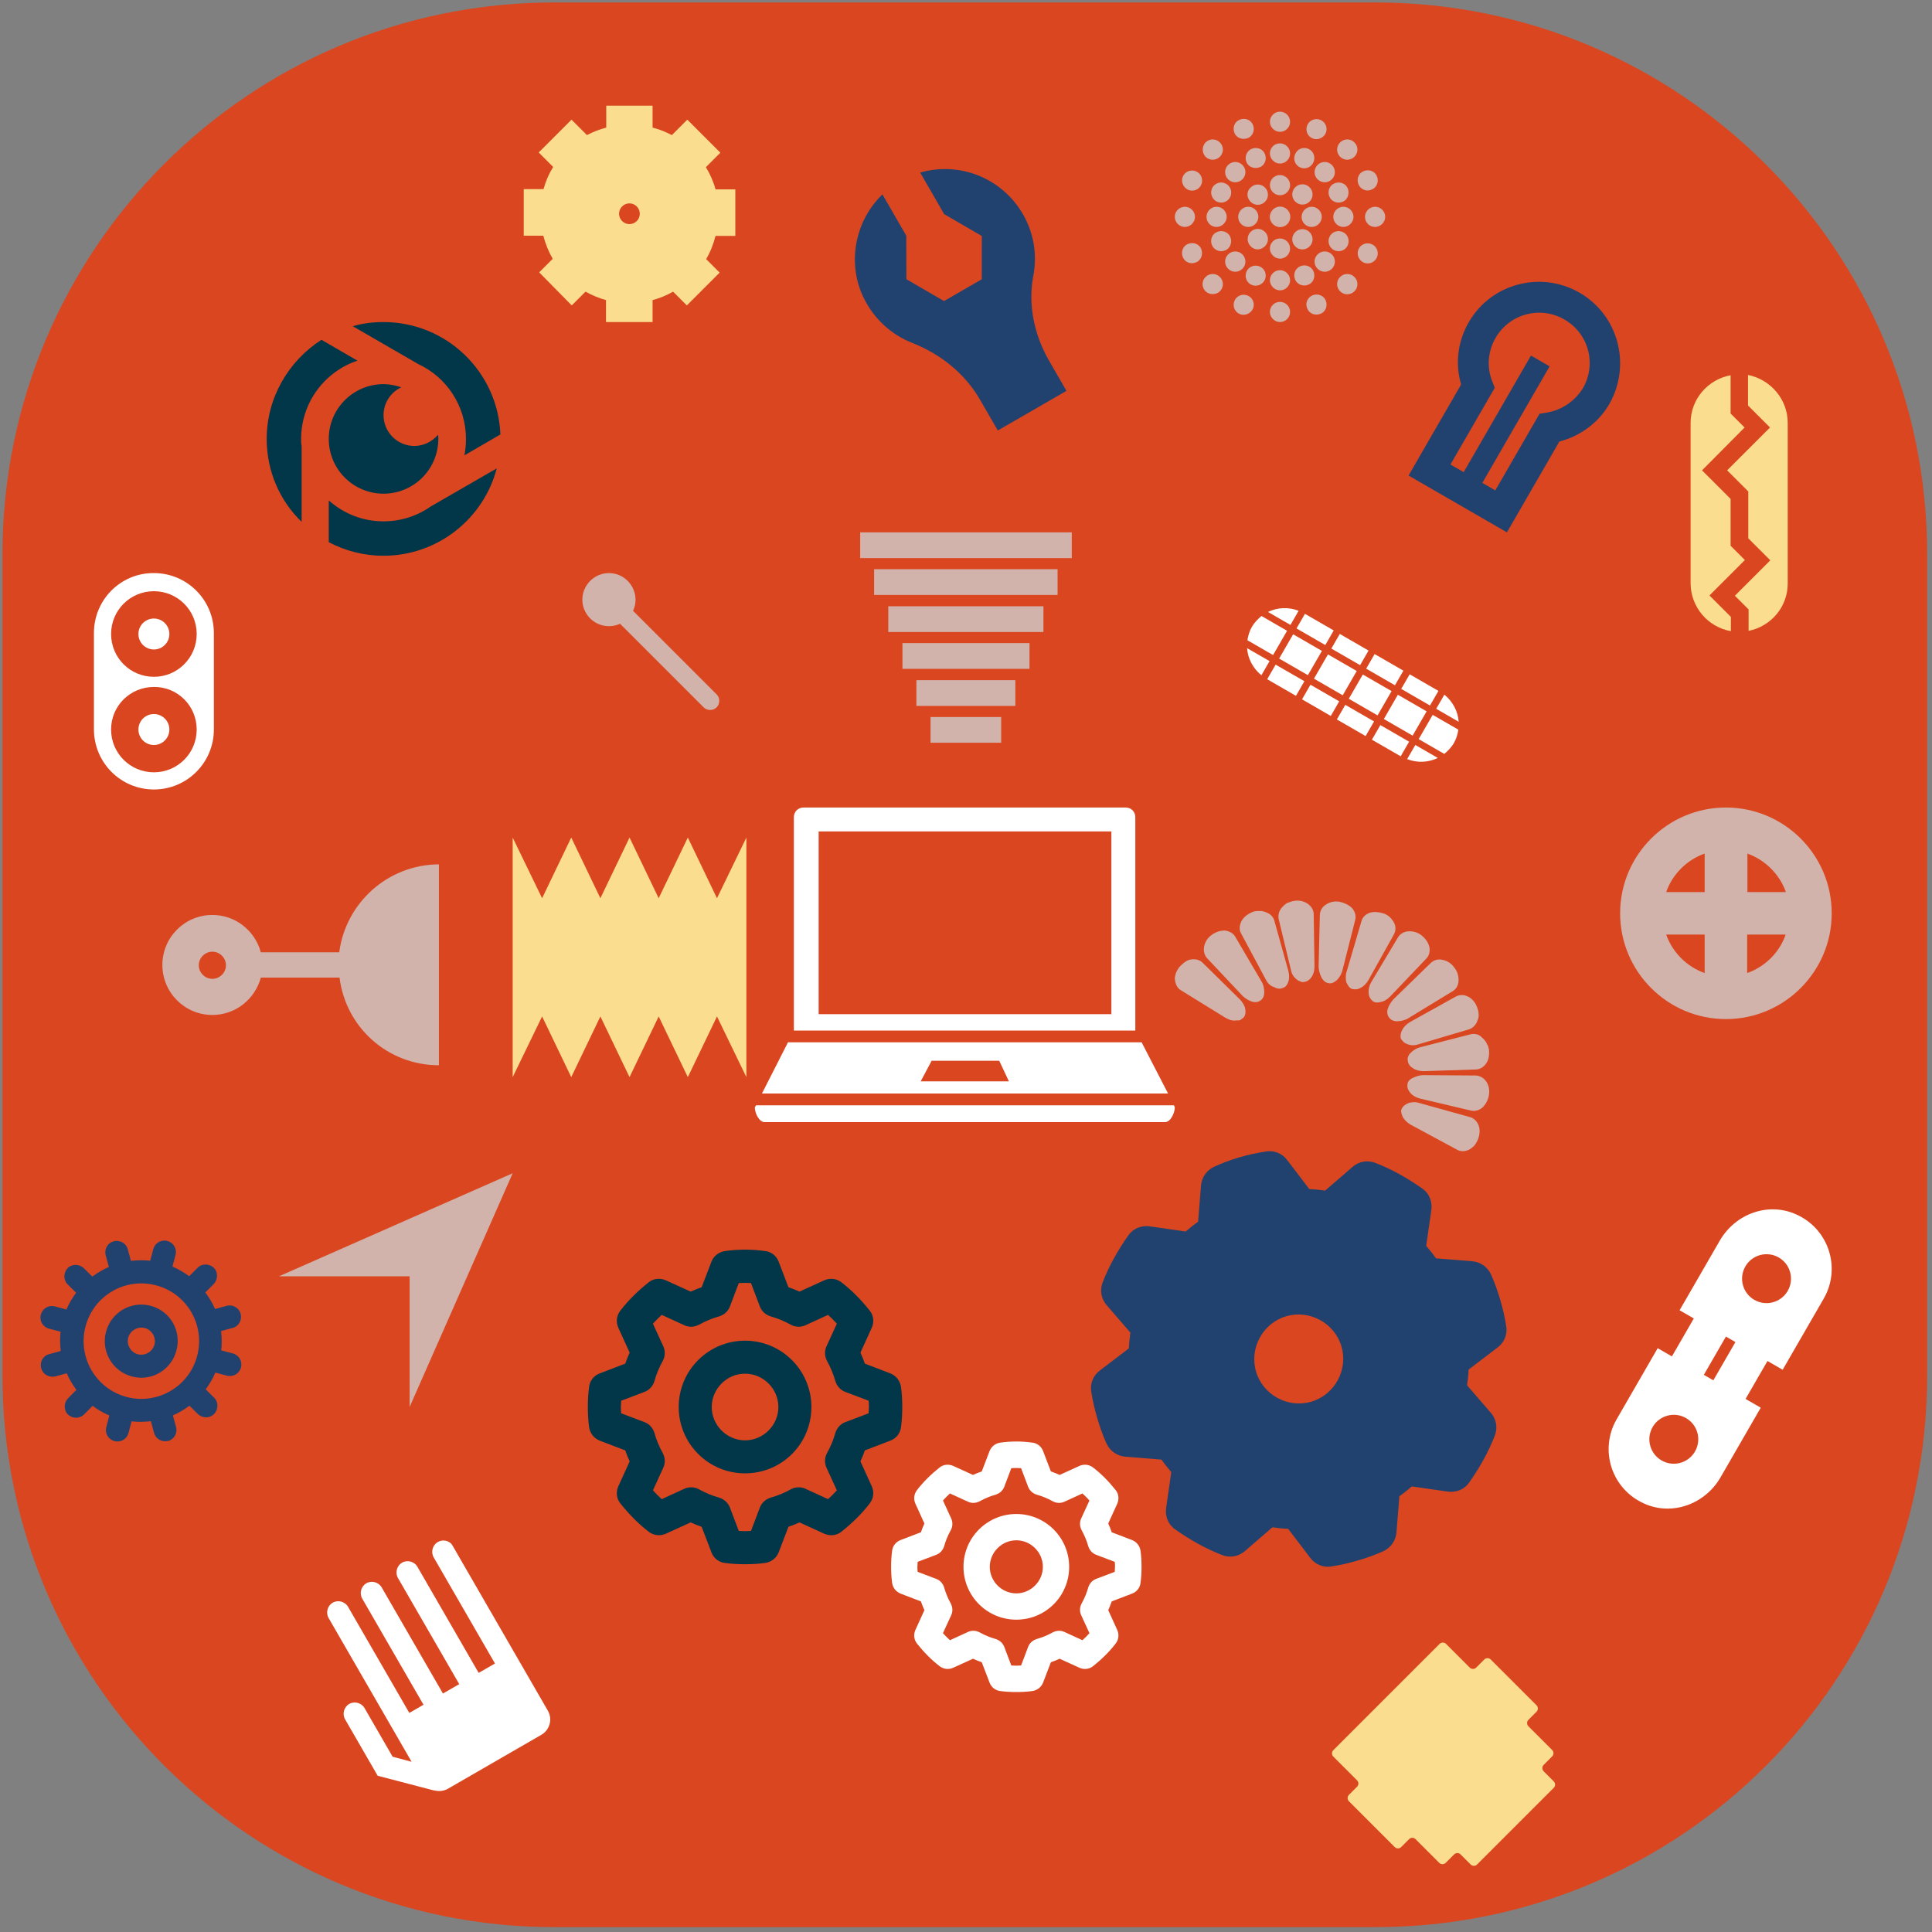 <?xml version="1.0" encoding="utf-8" ?>	<!-- Generator: Assembly 2.4 - http://assemblyapp.co -->	<svg version="1.1" xmlns="http://www.w3.org/2000/svg" xmlns:xlink="http://www.w3.org/1999/xlink" width="4096.00" height="4096.00" viewBox="0 0 4096.0 4096.0"><rect x="0" y="0" width="4096.0" height="4096.0" fill="#808080" stroke="none"/>		<g id="document" transform="scale(13.653 13.653) translate(150.0 150.0)">			<path d="M63.563,149.253 C111.036,149.253 149.253,111.036 149.253,63.563 L149.253,-63.928 C149.253,-111.401 110.737,-149.618 63.563,-149.618 L-63.928,-149.618 C-111.401,-149.618 -149.618,-111.102 -149.618,-63.928 L-149.618,63.563 C-149.618,111.036 -111.102,149.253 -63.928,149.253 L63.563,149.253 Z " fill="#da4620" fill-opacity="1.00" />			<path d="M27.274,11.85 L-27.639,11.85 L-31.683,19.807 L31.383,19.807 L27.274,11.85 Z M-7.03,17.915 L-5.335,14.72 L5.165,14.72 L6.665,17.915 L-7.03,17.915 Z M26.296,10.024 C26.296,9.959 26.296,9.959 26.296,9.894 C26.296,9.828 26.296,9.828 26.296,9.763 L26.296,-23.106 C26.296,-23.954 25.644,-24.606 24.796,-24.606 L-25.226,-24.606 C-26.074,-24.606 -26.726,-23.954 -26.726,-23.106 L-26.726,9.763 C-26.726,9.828 -26.726,9.828 -26.726,9.894 C-26.726,9.959 -26.726,9.959 -26.726,10.024 L26.296,10.024 Z M22.578,7.481 L-22.878,7.481 L-22.878,-20.889 L22.578,-20.889 L22.578,7.481 Z M32.296,21.633 L-32.596,21.633 L-32.791,21.959 C-32.791,22.807 -32.139,24.241 -31.291,24.241 L30.926,24.241 C31.774,24.241 32.426,22.807 32.426,21.959 L32.296,21.633 Z " fill="#ffffff" fill-opacity="1.00" />			<path d="M-34.306,92.897 C-33.281,92.897 -32.255,92.849 -31.181,92.702 C-30.205,92.556 -29.424,91.921 -29.082,91.042 L-27.569,87.088 C-26.983,86.892 -26.397,86.648 -25.86,86.404 L-22.003,88.162 C-21.124,88.552 -20.099,88.454 -19.366,87.869 C-17.706,86.55 -16.193,85.086 -14.923,83.426 C-14.337,82.645 -14.24,81.668 -14.63,80.789 L-16.388,76.932 C-16.144,76.395 -15.9,75.809 -15.704,75.223 L-11.75,73.71 C-10.822,73.368 -10.187,72.538 -10.09,71.611 C-9.943,70.536 -9.894,69.511 -9.894,68.486 C-9.894,67.46 -9.943,66.435 -10.09,65.361 C-10.236,64.385 -10.871,63.603 -11.75,63.262 L-15.704,61.748 C-15.9,61.162 -16.144,60.576 -16.388,60.039 L-14.63,56.182 C-14.24,55.303 -14.337,54.278 -14.923,53.546 C-16.241,51.886 -17.706,50.372 -19.366,49.103 C-20.147,48.517 -21.124,48.419 -22.003,48.81 L-25.86,50.568 C-26.397,50.324 -26.983,50.079 -27.569,49.884 L-29.082,45.929 C-29.424,45.002 -30.254,44.367 -31.181,44.269 C-33.33,43.976 -35.283,43.976 -37.431,44.269 C-38.407,44.416 -39.188,45.05 -39.53,45.929 L-41.044,49.884 C-41.63,50.079 -42.215,50.324 -42.753,50.568 L-46.61,48.81 C-47.488,48.419 -48.514,48.517 -49.246,49.103 C-50.906,50.421 -52.42,51.886 -53.689,53.546 C-54.275,54.327 -54.373,55.303 -53.982,56.182 L-52.224,60.039 C-52.468,60.576 -52.712,61.162 -52.908,61.748 L-56.862,63.262 C-57.79,63.603 -58.425,64.433 -58.523,65.361 C-58.669,66.435 -58.718,67.46 -58.718,68.486 C-58.718,69.511 -58.669,70.536 -58.523,71.611 C-58.376,72.587 -57.741,73.368 -56.862,73.71 L-52.908,75.223 C-52.712,75.809 -52.468,76.395 -52.224,76.932 L-53.982,80.789 C-54.373,81.668 -54.275,82.693 -53.689,83.426 C-52.371,85.086 -50.906,86.599 -49.246,87.869 C-48.465,88.454 -47.488,88.552 -46.61,88.162 L-42.753,86.404 C-42.215,86.648 -41.63,86.892 -41.044,87.088 L-39.53,91.042 C-39.188,91.97 -38.358,92.605 -37.431,92.702 C-36.357,92.849 -35.331,92.897 -34.306,92.897 Z M-35.283,87.722 L-36.65,84.109 C-36.943,83.328 -37.577,82.791 -38.358,82.547 C-39.433,82.254 -40.458,81.815 -41.434,81.278 C-42.118,80.887 -42.997,80.838 -43.729,81.18 L-47.244,82.791 C-47.733,82.352 -48.172,81.912 -48.611,81.424 L-47,77.909 C-46.658,77.176 -46.707,76.346 -47.098,75.614 C-47.635,74.638 -48.074,73.612 -48.367,72.538 C-48.611,71.757 -49.148,71.122 -49.93,70.829 L-53.542,69.462 C-53.591,69.121 -53.591,68.779 -53.591,68.486 C-53.591,68.144 -53.542,67.851 -53.542,67.509 L-49.93,66.142 C-49.148,65.849 -48.611,65.215 -48.367,64.433 C-48.074,63.359 -47.635,62.334 -47.098,61.358 C-46.707,60.674 -46.658,59.795 -47,59.063 L-48.611,55.548 C-48.172,55.059 -47.733,54.62 -47.244,54.181 L-43.729,55.792 C-42.997,56.133 -42.167,56.085 -41.434,55.694 C-40.458,55.157 -39.433,54.718 -38.358,54.425 C-37.577,54.181 -36.943,53.643 -36.65,52.862 L-35.283,49.249 C-34.648,49.2 -34.013,49.2 -33.379,49.249 L-32.011,52.862 C-31.718,53.643 -31.084,54.181 -30.303,54.425 C-29.229,54.718 -28.203,55.157 -27.227,55.694 C-26.543,56.085 -25.664,56.133 -24.932,55.792 L-21.417,54.181 C-20.928,54.62 -20.489,55.059 -20.05,55.548 L-21.661,59.063 C-22.003,59.795 -21.954,60.625 -21.563,61.358 C-21.026,62.334 -20.587,63.359 -20.294,64.433 C-20.05,65.215 -19.513,65.849 -18.731,66.142 L-15.118,67.509 C-15.07,67.851 -15.07,68.193 -15.07,68.486 C-15.07,68.828 -15.118,69.121 -15.118,69.462 L-18.731,70.829 C-19.513,71.122 -20.05,71.757 -20.294,72.538 C-20.587,73.612 -21.026,74.638 -21.563,75.614 C-21.954,76.297 -22.003,77.176 -21.661,77.909 L-20.05,81.424 C-20.489,81.912 -20.928,82.352 -21.417,82.791 L-24.932,81.18 C-25.664,80.838 -26.494,80.887 -27.227,81.278 C-28.203,81.815 -29.229,82.254 -30.303,82.547 C-31.084,82.791 -31.718,83.328 -32.011,84.109 L-33.379,87.722 C-34.013,87.771 -34.648,87.771 -35.283,87.722 Z M-34.306,78.787 C-28.594,78.787 -24.004,74.198 -24.004,68.486 C-24.004,62.822 -28.594,58.184 -34.306,58.184 C-39.97,58.184 -44.608,62.773 -44.608,68.486 C-44.608,74.149 -40.019,78.787 -34.306,78.787 Z M-34.306,63.31 C-31.474,63.31 -29.131,65.654 -29.131,68.486 C-29.131,71.317 -31.474,73.661 -34.306,73.661 C-37.138,73.661 -39.481,71.317 -39.481,68.486 C-39.481,65.654 -37.138,63.31 -34.306,63.31 Z " fill="#023649" fill-opacity="1.00" />			<path d="M7.818,112.746 C8.635,112.746 9.451,112.707 10.307,112.591 C11.084,112.474 11.707,111.968 11.979,111.268 L13.184,108.119 C13.651,107.963 14.117,107.769 14.545,107.574 L17.617,108.974 C18.317,109.285 19.134,109.207 19.717,108.741 C21.039,107.691 22.245,106.524 23.256,105.202 C23.722,104.58 23.8,103.802 23.489,103.102 L22.089,100.03 C22.284,99.603 22.478,99.136 22.634,98.669 L25.783,97.464 C26.522,97.192 27.028,96.531 27.105,95.792 C27.222,94.936 27.261,94.12 27.261,93.303 C27.261,92.487 27.222,91.67 27.105,90.814 C26.989,90.037 26.483,89.415 25.783,89.142 L22.634,87.937 C22.478,87.47 22.284,87.004 22.089,86.576 L23.489,83.504 C23.8,82.804 23.722,81.987 23.256,81.404 C22.206,80.082 21.039,78.877 19.717,77.865 C19.095,77.399 18.317,77.321 17.617,77.632 L14.545,79.032 C14.117,78.838 13.651,78.643 13.184,78.488 L11.979,75.338 C11.707,74.599 11.046,74.094 10.307,74.016 C8.596,73.782 7.04,73.782 5.329,74.016 C4.552,74.132 3.929,74.638 3.657,75.338 L2.452,78.488 C1.985,78.643 1.518,78.838 1.091,79.032 L-1.981,77.632 C-2.681,77.321 -3.498,77.399 -4.081,77.865 C-5.403,78.915 -6.609,80.082 -7.62,81.404 C-8.086,82.026 -8.164,82.804 -7.853,83.504 L-6.453,86.576 C-6.648,87.004 -6.842,87.47 -6.998,87.937 L-10.147,89.142 C-10.886,89.415 -11.392,90.076 -11.469,90.814 C-11.586,91.67 -11.625,92.487 -11.625,93.303 C-11.625,94.12 -11.586,94.936 -11.469,95.792 C-11.353,96.57 -10.847,97.192 -10.147,97.464 L-6.998,98.669 C-6.842,99.136 -6.648,99.603 -6.453,100.03 L-7.853,103.102 C-8.164,103.802 -8.086,104.619 -7.62,105.202 C-6.57,106.524 -5.403,107.73 -4.081,108.741 C-3.459,109.207 -2.681,109.285 -1.981,108.974 L1.091,107.574 C1.518,107.769 1.985,107.963 2.452,108.119 L3.657,111.268 C3.929,112.007 4.59,112.513 5.329,112.591 C6.185,112.707 7.001,112.746 7.818,112.746 Z M7.04,108.624 L5.951,105.747 C5.718,105.124 5.213,104.697 4.59,104.502 C3.735,104.269 2.918,103.919 2.141,103.491 C1.596,103.18 0.896,103.141 0.313,103.414 L-2.487,104.697 C-2.876,104.347 -3.226,103.997 -3.576,103.608 L-2.292,100.808 C-2.02,100.225 -2.059,99.564 -2.37,98.981 C-2.798,98.203 -3.148,97.386 -3.381,96.531 C-3.576,95.909 -4.003,95.403 -4.625,95.17 L-7.503,94.081 C-7.542,93.809 -7.542,93.537 -7.542,93.303 C-7.542,93.031 -7.503,92.798 -7.503,92.525 L-4.625,91.437 C-4.003,91.203 -3.576,90.698 -3.381,90.076 C-3.148,89.22 -2.798,88.404 -2.37,87.626 C-2.059,87.082 -2.02,86.382 -2.292,85.798 L-3.576,82.999 C-3.226,82.61 -2.876,82.26 -2.487,81.91 L0.313,83.193 C0.896,83.465 1.557,83.426 2.141,83.115 C2.918,82.687 3.735,82.337 4.59,82.104 C5.213,81.91 5.718,81.482 5.951,80.86 L7.04,77.982 C7.546,77.943 8.051,77.943 8.557,77.982 L9.646,80.86 C9.879,81.482 10.384,81.91 11.007,82.104 C11.862,82.337 12.679,82.687 13.456,83.115 C14.001,83.426 14.701,83.465 15.284,83.193 L18.084,81.91 C18.473,82.26 18.823,82.61 19.173,82.999 L17.889,85.798 C17.617,86.382 17.656,87.043 17.967,87.626 C18.395,88.404 18.745,89.22 18.978,90.076 C19.173,90.698 19.6,91.203 20.223,91.437 L23.1,92.525 C23.139,92.798 23.139,93.07 23.139,93.303 C23.139,93.575 23.1,93.809 23.1,94.081 L20.223,95.17 C19.6,95.403 19.173,95.909 18.978,96.531 C18.745,97.386 18.395,98.203 17.967,98.981 C17.656,99.525 17.617,100.225 17.889,100.808 L19.173,103.608 C18.823,103.997 18.473,104.347 18.084,104.697 L15.284,103.414 C14.701,103.141 14.04,103.18 13.456,103.491 C12.679,103.919 11.862,104.269 11.007,104.502 C10.384,104.697 9.879,105.124 9.646,105.747 L8.557,108.624 C8.051,108.663 7.546,108.663 7.04,108.624 Z M7.818,101.508 C12.368,101.508 16.023,97.853 16.023,93.303 C16.023,88.792 12.368,85.098 7.818,85.098 C3.307,85.098 -0.387,88.754 -0.387,93.303 C-0.387,97.814 3.268,101.508 7.818,101.508 Z M7.818,89.181 C10.073,89.181 11.94,91.048 11.94,93.303 C11.94,95.559 10.073,97.425 7.818,97.425 C5.563,97.425 3.696,95.559 3.696,93.303 C3.696,91.048 5.563,89.181 7.818,89.181 Z " fill="#ffffff" fill-opacity="1.00" />			<path d="M60.847,92.317 C62.162,91.932 63.458,91.484 64.779,90.892 C65.976,90.338 66.739,89.231 66.847,87.976 L67.3,82.338 C67.978,81.867 68.637,81.334 69.234,80.819 L74.838,81.623 C76.112,81.793 77.389,81.282 78.108,80.256 C79.74,77.942 81.13,75.496 82.133,72.891 C82.59,71.67 82.349,70.381 81.517,69.402 L77.815,65.118 C77.926,64.338 78.019,63.495 78.049,62.671 L82.549,59.245 C83.61,58.458 84.112,57.155 83.888,55.93 C83.672,54.498 83.349,53.165 82.964,51.851 C82.579,50.537 82.131,49.241 81.539,47.919 C80.984,46.722 79.877,45.96 78.622,45.852 L72.984,45.398 C72.514,44.721 71.981,44.061 71.466,43.465 L72.269,37.86 C72.44,36.587 71.929,35.309 70.903,34.591 C68.589,32.958 66.143,31.569 63.538,30.565 C62.316,30.108 61.028,30.35 60.048,31.181 L55.765,34.883 C54.985,34.772 54.142,34.68 53.318,34.65 L49.891,30.149 C49.105,29.088 47.802,28.587 46.576,28.81 C43.713,29.242 41.209,29.976 38.566,31.159 C37.369,31.714 36.606,32.821 36.499,34.076 L36.045,39.714 C35.367,40.185 34.708,40.718 34.111,41.232 L28.507,40.429 C27.233,40.259 25.956,40.769 25.237,41.795 C23.605,44.109 22.215,46.555 21.212,49.16 C20.755,50.382 20.997,51.67 21.828,52.65 L25.53,56.933 C25.419,57.714 25.326,58.556 25.296,59.381 L20.796,62.807 C19.735,63.594 19.234,64.896 19.457,66.122 C19.673,67.554 19.996,68.886 20.381,70.201 C20.767,71.515 21.215,72.811 21.806,74.132 C22.361,75.329 23.468,76.092 24.723,76.2 L30.361,76.653 C30.831,77.331 31.364,77.99 31.879,78.587 L31.076,84.192 C30.905,85.465 31.416,86.742 32.442,87.461 C34.756,89.093 37.202,90.483 39.807,91.486 C41.029,91.944 42.317,91.702 43.297,90.871 L47.58,87.168 C48.36,87.279 49.203,87.372 50.027,87.402 L53.454,91.902 C54.24,92.963 55.543,93.465 56.769,93.241 C58.201,93.025 59.533,92.703 60.847,92.317 Z M49.727,54.392 C53.357,53.328 57.242,55.451 58.306,59.081 C59.371,62.711 57.247,66.595 53.618,67.66 C49.988,68.724 46.103,66.601 45.039,62.971 C43.974,59.341 46.098,55.456 49.727,54.392 Z " fill="#21426f" fill-opacity="1.00" />			<path d="M-70.389,32.184 L-86.392,68.474 L-86.392,48.188 L-106.679,48.188 L-70.389,32.184 Z " fill="#d2b3ab" fill-opacity="1.00" />			<path d="M46.577,2.141 C46.863,2.721 47.321,3.124 47.795,3.259 C48.261,3.528 48.765,3.612 49.152,3.421 C49.203,3.451 49.315,3.377 49.426,3.304 C49.508,3.282 49.62,3.208 49.68,3.105 C49.851,2.927 49.971,2.72 50.038,2.483 C50.226,2.039 50.214,1.342 50.061,0.77 L47.878,-7.049 C47.725,-7.621 47.245,-8.105 46.616,-8.33 C46.275,-8.458 45.934,-8.585 45.556,-8.528 C45.371,-8.566 45.207,-8.522 44.992,-8.508 C44.777,-8.494 44.614,-8.45 44.421,-8.355 C43.678,-8.024 43.06,-7.552 42.753,-6.901 C42.446,-6.25 42.406,-5.583 42.722,-5.055 L46.577,2.141 Z M43.02,4.714 C43.478,5.116 43.944,5.385 44.47,5.551 C44.944,5.687 45.404,5.607 45.769,5.334 C46.133,5.061 46.291,4.669 46.323,4.135 C46.303,3.572 46.232,2.978 45.915,2.45 L41.808,-4.547 C41.543,-5.045 40.922,-5.404 40.284,-5.496 C39.617,-5.536 38.882,-5.339 38.183,-4.845 C37.483,-4.351 37.095,-3.678 36.973,-2.989 C36.851,-2.3 37.026,-1.646 37.455,-1.192 L43.02,4.714 Z M40.276,8.032 C40.846,8.36 41.423,8.556 41.965,8.454 C42.18,8.44 42.499,8.486 42.64,8.361 C42.782,8.235 42.975,8.14 43.147,7.963 C43.437,7.578 43.44,7.096 43.36,6.636 C43.281,6.176 42.964,5.648 42.536,5.194 L36.769,-0.483 C36.341,-0.937 35.682,-1.111 35.006,-1.017 C34.361,-0.976 33.714,-0.452 33.169,0.131 C32.908,0.464 32.699,0.826 32.572,1.167 C32.496,1.537 32.368,1.878 32.456,2.205 C32.549,2.88 32.836,3.46 33.405,3.789 L40.276,8.032 Z M59.108,0.885 C58.913,1.462 58.954,2.108 59.064,2.516 C59.277,2.984 59.52,3.4 59.912,3.558 C60.334,3.664 60.816,3.666 61.233,3.423 C61.701,3.21 62.155,2.782 62.484,2.212 L66.416,-4.838 C66.745,-5.407 66.785,-6.075 66.499,-6.654 C66.212,-7.234 65.636,-7.912 64.874,-8.145 C64.059,-8.408 63.258,-8.456 62.657,-8.251 C62.025,-7.994 61.571,-7.566 61.397,-6.907 L59.108,0.885 Z M54.758,0.168 C54.8,0.813 55.005,1.415 55.269,1.913 C55.564,2.359 55.897,2.62 56.349,2.674 C56.771,2.78 57.187,2.537 57.582,2.213 C57.954,1.806 58.275,1.37 58.449,0.711 L60.449,-7.178 C60.593,-7.786 60.418,-8.439 59.968,-8.975 C59.488,-9.459 58.785,-9.796 57.992,-9.978 C57.169,-10.107 56.353,-9.889 55.847,-9.49 C55.319,-9.174 54.99,-8.604 54.95,-7.937 L54.758,0.168 Z M50.469,0.661 C50.592,1.284 50.939,1.76 51.271,2.021 C51.501,2.223 51.656,2.312 51.893,2.38 C52.1,2.5 52.285,2.538 52.53,2.472 C53.421,2.365 54.122,1.389 54.12,0.076 L53.994,-8.075 C53.984,-9.254 52.632,-10.38 50.955,-10.105 C50.576,-10.048 50.22,-9.909 49.863,-9.769 C49.558,-9.6 49.245,-9.297 49.044,-9.068 C48.582,-8.507 48.438,-7.899 48.561,-7.276 L50.469,0.661 Z M68.952,8.708 C67.814,9.363 67.29,10.51 67.538,11.275 C67.634,11.468 67.76,11.61 67.937,11.781 C68.114,11.953 68.321,12.072 68.558,12.14 C69.054,12.357 69.669,12.367 70.271,12.162 L78.098,9.846 C78.7,9.641 79.184,9.161 79.409,8.532 C79.537,8.191 79.664,7.851 79.607,7.472 C79.601,7.124 79.492,6.715 79.352,6.359 C78.751,4.769 77.182,4.139 76.074,4.742 L68.952,8.708 Z M66.349,5.203 C65.917,5.713 65.618,6.231 65.482,6.705 C65.347,7.179 65.426,7.639 65.699,8.004 C65.972,8.368 66.334,8.578 66.95,8.588 C67.513,8.568 68.137,8.445 68.665,8.128 L75.588,3.91 C76.116,3.593 76.445,3.023 76.485,2.356 C76.525,1.689 76.358,0.902 75.834,0.255 C75.341,-0.445 74.668,-0.833 73.978,-0.955 C73.319,-1.129 72.636,-0.902 72.181,-0.474 L66.349,5.203 Z M62.92,2.533 C62.621,3.051 62.477,3.658 62.527,4.17 C62.547,4.734 62.768,5.069 63.071,5.382 C63.425,5.724 63.907,5.726 64.397,5.595 C64.857,5.516 65.355,5.251 65.84,4.771 L71.443,-1.107 C71.897,-1.536 72.07,-2.195 71.977,-2.87 C71.832,-3.575 71.39,-4.245 70.725,-4.767 C70.111,-5.259 69.319,-5.44 68.592,-5.377 C67.916,-5.284 67.388,-4.967 67.059,-4.397 L62.92,2.533 Z M70.394,21.277 C69.816,21.082 69.171,21.124 68.732,21.285 C68.264,21.498 67.848,21.741 67.69,22.133 C67.571,22.34 67.533,22.526 67.599,22.77 C67.664,23.015 67.708,23.179 67.825,23.454 C68.068,23.87 68.496,24.325 69.066,24.653 L76.228,28.512 C76.797,28.841 77.494,28.829 78.074,28.543 C78.349,28.425 78.632,28.174 78.915,27.923 C79.176,27.591 79.355,27.28 79.513,26.888 C79.798,26.155 79.846,25.354 79.589,24.723 C79.332,24.091 78.853,23.607 78.245,23.463 L70.394,21.277 Z M71.028,16.949 C70.331,16.961 69.863,17.174 69.313,17.409 C68.815,17.674 68.524,18.058 68.552,18.488 C68.498,18.94 68.689,19.327 69.014,19.721 C69.338,20.116 69.908,20.445 70.515,20.588 L78.413,22.455 C79.02,22.599 79.674,22.424 80.21,21.974 C80.694,21.494 81.082,20.821 81.212,19.998 C81.342,19.175 81.123,18.359 80.725,17.853 C80.378,17.377 79.757,17.018 79.142,17.008 L71.028,16.949 Z M70.484,12.631 C69.912,12.784 69.355,13.152 68.982,13.558 C68.811,13.736 68.691,13.943 68.623,14.18 C68.593,14.232 68.585,14.365 68.577,14.498 C68.599,14.58 68.621,14.662 68.613,14.795 C68.692,15.255 68.965,15.62 69.431,15.889 C69.816,16.18 70.423,16.324 71.039,16.334 L79.198,16.073 C79.843,16.032 80.371,15.715 80.781,15.124 C81.192,14.532 81.292,13.761 81.207,12.953 C81.141,12.708 81.119,12.626 81.053,12.381 C80.928,12.239 80.884,12.076 80.788,11.883 C80.619,11.578 80.317,11.265 80.088,11.064 C79.608,10.58 78.919,10.458 78.347,10.611 L70.484,12.631 Z " fill="#d2b3ab" fill-opacity="1.00" />			<path d="M-38.666,7.836 L-34.099,17.261 L-34.099,-19.942 L-38.666,-10.517 L-43.192,-19.942 L-47.718,-10.517 L-52.244,-19.942 L-56.77,-10.517 L-61.295,-19.942 L-65.821,-10.517 L-70.389,-19.942 L-70.389,17.261 L-65.821,7.836 L-61.295,17.261 L-56.77,7.836 L-52.244,17.261 L-47.718,7.836 L-43.192,17.261 L-38.666,7.836 Z " fill="#fbdd8f" fill-opacity="1.00" />			<path d="M95.278,-104.549 C89.269,-108.018 81.546,-105.98 78.076,-99.971 C76.363,-97.003 75.928,-93.541 76.889,-90.299 L69.908,-78.208 L68.724,-76.156 L84.003,-67.334 L92.147,-81.441 C95.421,-82.287 98.237,-84.374 99.93,-87.305 C103.347,-93.393 101.287,-101.08 95.278,-104.549 Z M90.199,-85.937 L89.07,-85.758 L82.195,-73.85 L80.18,-75.013 L90.63,-93.114 L87.736,-94.785 L77.285,-76.684 L75.233,-77.869 L81.537,-88.788 L82.109,-89.777 L81.699,-90.844 C80.827,-93.058 81.069,-95.507 82.232,-97.523 C84.39,-101.26 89.15,-102.566 92.924,-100.388 C96.698,-98.209 97.968,-93.469 95.789,-89.695 C94.552,-87.722 92.515,-86.309 90.199,-85.937 Z " fill="#21426f" fill-opacity="1.00" />			<path d="M-90.442,-73.339 C-85.744,-73.339 -81.937,-77.146 -81.937,-81.844 C-81.937,-82.047 -81.937,-82.29 -81.977,-82.492 C-82.868,-81.439 -84.205,-80.751 -85.663,-80.751 C-88.296,-80.751 -90.442,-82.897 -90.442,-85.53 C-90.442,-87.474 -89.308,-89.094 -87.688,-89.864 C-88.538,-90.147 -89.47,-90.35 -90.442,-90.35 C-95.14,-90.35 -98.948,-86.543 -98.948,-81.844 C-98.948,-77.146 -95.14,-73.339 -90.442,-73.339 Z M-83.111,-71.354 C-85.177,-69.896 -87.728,-69.046 -90.442,-69.046 C-93.723,-69.046 -96.639,-70.261 -98.948,-72.286 L-98.948,-65.806 C-96.396,-64.469 -93.52,-63.7 -90.442,-63.7 C-82.018,-63.7 -74.889,-69.491 -72.864,-77.268 L-83.111,-71.354 Z M-103.241,-81.844 C-103.241,-87.474 -99.596,-92.294 -94.492,-93.995 L-100.082,-97.235 C-105.144,-93.995 -108.587,-88.284 -108.587,-81.844 C-108.587,-76.782 -106.521,-72.205 -103.16,-68.965 L-103.16,-80.71 C-103.241,-81.034 -103.241,-81.439 -103.241,-81.844 Z M-77.643,-81.844 C-77.643,-80.953 -77.724,-80.143 -77.886,-79.293 L-72.297,-82.533 C-72.662,-92.213 -80.641,-99.989 -90.442,-99.989 C-92.103,-99.989 -93.723,-99.787 -95.221,-99.341 L-85.055,-93.469 C-80.681,-91.443 -77.643,-86.988 -77.643,-81.844 Z " fill="#023649" fill-opacity="1.00" />			<path d="M-5.5,-34.663 L5.464,-34.663 L5.464,-38.66 L-5.5,-38.66 L-5.5,-34.663 Z M-7.7,-40.383 L7.664,-40.383 L7.664,-44.38 L-7.7,-44.38 L-7.7,-40.383 Z M-9.864,-46.14 L9.864,-46.14 L9.864,-50.137 L-9.864,-50.137 L-9.864,-46.14 Z M-12.064,-51.86 L12.027,-51.86 L12.027,-55.857 L-12.064,-55.857 L-12.064,-51.86 Z M-14.264,-57.617 L14.227,-57.617 L14.227,-61.614 L-14.264,-61.614 L-14.264,-57.617 Z M-16.427,-63.337 L16.427,-63.337 L16.427,-67.334 L-16.427,-67.334 L-16.427,-63.337 Z " fill="#d2b3ab" fill-opacity="1.00" />			<path d="M-97.324,-2.124 L-109.497,-2.124 C-110.408,-5.478 -113.427,-7.922 -117.022,-7.922 C-121.335,-7.922 -124.786,-4.424 -124.786,-0.159 C-124.786,4.107 -121.335,7.605 -117.022,7.605 C-113.427,7.605 -110.408,5.161 -109.497,1.806 L-97.276,1.806 C-96.318,9.522 -89.8,15.417 -81.844,15.417 L-81.844,-15.782 C-89.8,-15.734 -96.318,-9.792 -97.324,-2.124 Z M-119.13,-0.111 C-119.13,-1.261 -118.172,-2.219 -117.022,-2.219 C-115.872,-2.219 -114.913,-1.261 -114.913,-0.111 C-114.913,1.04 -115.872,1.998 -117.022,1.998 C-118.172,1.998 -119.13,1.04 -119.13,-0.111 Z " fill="#d2b3ab" fill-opacity="1.00" />			<path d="M118.006,-24.606 C108.949,-24.606 101.579,-17.236 101.579,-8.179 C101.579,0.878 108.949,8.248 118.006,8.248 C127.063,8.248 134.433,0.878 134.433,-8.179 C134.433,-17.236 127.063,-24.606 118.006,-24.606 Z M127.32,-11.479 L121.343,-11.479 L121.343,-17.456 C124.093,-16.466 126.33,-14.266 127.32,-11.479 Z M114.706,-17.456 L114.706,-11.479 L108.729,-11.479 C109.719,-14.266 111.919,-16.466 114.706,-17.456 Z M108.729,-4.879 L114.706,-4.879 L114.706,1.098 C111.919,0.108 109.719,-2.092 108.729,-4.879 Z M121.306,1.098 L121.306,-4.879 L127.283,-4.879 C126.33,-2.092 124.093,0.108 121.306,1.098 Z " fill="#d2b3ab" fill-opacity="1.00" />			<path d="M126.816,62.7 L133.193,51.655 C135.914,46.942 134.022,40.809 128.85,38.543 C124.52,36.633 119.457,38.487 117.048,42.66 L110.812,53.46 L113.021,54.736 L109.62,60.627 L107.411,59.351 L101.034,70.397 C98.313,75.11 100.205,81.242 105.377,83.508 C109.707,85.419 114.77,83.564 117.179,79.391 L123.415,68.591 L121.058,67.231 L124.46,61.34 L126.816,62.7 Z M108.015,76.784 C106.199,75.736 105.576,73.412 106.625,71.596 C107.674,69.78 109.997,69.157 111.813,70.206 C113.63,71.255 114.252,73.578 113.203,75.394 C112.155,77.21 109.832,77.833 108.015,76.784 Z M126.212,45.267 C128.028,46.316 128.65,48.639 127.602,50.456 C126.553,52.272 124.23,52.894 122.414,51.846 C120.597,50.797 119.975,48.474 121.023,46.657 C122.072,44.841 124.395,44.219 126.212,45.267 Z M116.051,64.34 L114.578,63.489 L118.008,57.549 L119.481,58.4 L116.051,64.34 Z " fill="#ffffff" fill-opacity="1.00" />			<path d="M-82.018,89.451 C-82.838,89.924 -83.13,91.012 -82.656,91.832 L-73.141,108.313 L-75.669,109.772 L-85.184,93.292 C-85.658,92.471 -86.745,92.18 -87.566,92.654 C-88.386,93.127 -88.678,94.215 -88.204,95.036 L-78.689,111.516 L-81.217,112.975 L-90.732,96.495 C-91.206,95.674 -92.293,95.383 -93.114,95.857 C-93.935,96.331 -94.226,97.418 -93.752,98.239 L-84.237,114.719 L-86.437,115.989 L-95.952,99.509 C-96.426,98.688 -97.513,98.397 -98.334,98.871 C-99.154,99.344 -99.446,100.432 -98.972,101.253 L-89.457,117.733 L-87.372,121.344 L-86.083,123.576 L-89.035,122.786 L-93.394,115.235 C-93.868,114.414 -94.956,114.123 -95.776,114.597 C-96.597,115.07 -96.888,116.158 -96.415,116.979 L-91.354,125.744 L-82.641,128.023 C-82.641,128.023 -82.589,128.037 -82.556,128.018 C-81.883,128.199 -81.121,128.153 -80.432,127.755 L-65.921,119.377 C-64.641,118.638 -64.164,116.962 -64.922,115.649 L-68.656,109.181 L-70.192,106.522 L-79.706,90.042 C-80.129,89.235 -81.197,88.977 -82.018,89.451 Z " fill="#ffffff" fill-opacity="1.00" />			<path d="M-52.533,-59.796 C-54.153,-61.416 -56.736,-61.416 -58.356,-59.796 C-59.975,-58.176 -59.975,-55.593 -58.356,-53.973 C-57.108,-52.726 -55.247,-52.441 -53.715,-53.142 L-40.734,-40.161 C-40.187,-39.614 -39.268,-39.614 -38.721,-40.161 C-38.173,-40.708 -38.173,-41.628 -38.721,-42.175 L-51.701,-55.155 C-50.979,-56.666 -51.285,-58.548 -52.533,-59.796 Z " fill="#d2b3ab" fill-opacity="1.00" />			<path d="M-35.816,-113.401 L-35.816,-120.594 L-38.888,-120.594 C-39.225,-121.83 -39.75,-122.991 -40.387,-124.04 L-38.139,-126.288 L-43.272,-131.421 L-45.669,-129.023 C-46.606,-129.51 -47.617,-129.922 -48.666,-130.184 L-48.666,-133.593 L-55.859,-133.593 L-55.859,-130.184 C-56.908,-129.922 -57.919,-129.51 -58.856,-129.023 L-61.254,-131.421 L-66.349,-126.326 L-64.101,-124.078 C-64.775,-122.991 -65.262,-121.868 -65.599,-120.631 L-68.671,-120.631 L-68.671,-113.401 L-65.637,-113.401 C-65.3,-112.127 -64.813,-110.928 -64.176,-109.805 L-66.274,-107.707 L-61.216,-102.574 L-59.081,-104.71 C-58.069,-104.148 -56.983,-103.698 -55.897,-103.398 L-55.897,-99.989 L-48.666,-99.989 L-48.666,-103.398 C-47.542,-103.698 -46.456,-104.148 -45.482,-104.71 L-43.346,-102.574 L-38.252,-107.669 L-40.349,-109.767 C-39.675,-110.891 -39.225,-112.09 -38.888,-113.364 L-35.816,-113.364 L-35.816,-113.401 Z M-52.263,-115.199 C-53.162,-115.199 -53.873,-115.948 -53.873,-116.81 C-53.873,-117.709 -53.124,-118.421 -52.263,-118.421 C-51.364,-118.421 -50.652,-117.672 -50.652,-116.81 C-50.652,-115.911 -51.364,-115.199 -52.263,-115.199 Z " fill="#fbdd8f" fill-opacity="1.00" />			<path d="M-7.111,-123.201 L-3.385,-116.748 L2.457,-113.353 L2.453,-106.636 L-3.41,-103.251 L-9.252,-106.646 L-9.271,-113.403 L-12.974,-119.816 C-17.188,-115.757 -18.489,-109.287 -15.969,-103.922 C-14.358,-100.497 -11.563,-98.019 -8.374,-96.765 C-3.953,-95.015 -0.193,-92.045 2.193,-87.913 L4.942,-83.152 L15.605,-89.309 L12.902,-93.991 C10.584,-98.004 9.588,-102.728 10.475,-107.28 C11.059,-110.45 10.554,-113.778 8.85,-116.729 C5.556,-122.435 -1.089,-124.947 -7.111,-123.201 Z " fill="#21426f" fill-opacity="1.00" />			<path d="M48.762,-117.893 C47.887,-117.893 47.194,-117.2 47.194,-116.325 C47.194,-115.486 47.923,-114.757 48.762,-114.757 C49.601,-114.757 50.33,-115.45 50.33,-116.325 C50.33,-117.164 49.637,-117.893 48.762,-117.893 Z M48.762,-122.816 C47.887,-122.816 47.194,-122.123 47.194,-121.248 C47.194,-120.409 47.923,-119.68 48.762,-119.68 C49.601,-119.68 50.33,-120.373 50.33,-121.248 C50.33,-122.086 49.637,-122.816 48.762,-122.816 Z M48.762,-112.97 C47.887,-112.97 47.194,-112.278 47.194,-111.402 C47.194,-110.564 47.923,-109.835 48.762,-109.835 C49.601,-109.835 50.33,-110.527 50.33,-111.402 C50.33,-112.241 49.637,-112.97 48.762,-112.97 Z M48.762,-108.048 C47.887,-108.048 47.194,-107.319 47.194,-106.48 C47.194,-105.641 47.923,-104.912 48.762,-104.912 C49.601,-104.912 50.33,-105.605 50.33,-106.48 C50.33,-107.319 49.637,-108.048 48.762,-108.048 Z M48.762,-127.738 C47.887,-127.738 47.194,-127.045 47.194,-126.17 C47.194,-125.332 47.923,-124.602 48.762,-124.602 C49.601,-124.602 50.33,-125.295 50.33,-126.17 C50.33,-127.009 49.637,-127.738 48.762,-127.738 Z M48.762,-132.661 C47.887,-132.661 47.194,-131.932 47.194,-131.093 C47.194,-130.254 47.923,-129.525 48.762,-129.525 C49.601,-129.525 50.33,-130.218 50.33,-131.093 C50.33,-131.932 49.637,-132.661 48.762,-132.661 Z M48.762,-103.125 C47.887,-103.125 47.194,-102.432 47.194,-101.557 C47.194,-100.719 47.923,-99.989 48.762,-99.989 C49.601,-99.989 50.33,-100.682 50.33,-101.557 C50.33,-102.396 49.637,-103.125 48.762,-103.125 Z M48.178,-117.747 C47.34,-117.419 46.975,-116.507 47.34,-115.705 C47.632,-114.903 48.58,-114.538 49.382,-114.867 C50.184,-115.158 50.549,-116.106 50.221,-116.909 C49.929,-117.711 48.981,-118.075 48.178,-117.747 Z M51.934,-108.668 C51.132,-108.34 50.767,-107.428 51.096,-106.626 C51.387,-105.824 52.335,-105.459 53.138,-105.787 C53.94,-106.079 54.304,-107.027 53.976,-107.829 C53.685,-108.631 52.736,-108.996 51.934,-108.668 Z M44.386,-126.9 C43.584,-126.571 43.219,-125.623 43.548,-124.858 C43.839,-124.055 44.787,-123.727 45.59,-124.019 C46.392,-124.311 46.756,-125.259 46.428,-126.061 C46.137,-126.863 45.188,-127.228 44.386,-126.9 Z M42.527,-131.421 C41.688,-131.093 41.36,-130.181 41.688,-129.379 C41.98,-128.577 42.928,-128.249 43.73,-128.54 C44.532,-128.832 44.897,-129.78 44.569,-130.582 C44.277,-131.385 43.329,-131.749 42.527,-131.421 Z M53.83,-104.146 C53.028,-103.818 52.627,-102.906 52.992,-102.104 C53.283,-101.302 54.231,-100.937 55.034,-101.266 C55.836,-101.557 56.201,-102.505 55.872,-103.308 C55.581,-104.11 54.633,-104.474 53.83,-104.146 Z M47.668,-117.419 C47.012,-116.799 47.012,-115.851 47.668,-115.195 C48.288,-114.575 49.272,-114.575 49.892,-115.195 C50.512,-115.815 50.512,-116.799 49.892,-117.419 C49.272,-118.039 48.288,-118.039 47.668,-117.419 Z M44.204,-120.883 C43.548,-120.3 43.548,-119.315 44.204,-118.659 C44.824,-118.039 45.808,-118.039 46.428,-118.659 C47.048,-119.279 47.048,-120.263 46.428,-120.883 C45.808,-121.503 44.824,-121.503 44.204,-120.883 Z M51.132,-113.955 C50.512,-113.335 50.512,-112.351 51.132,-111.731 C51.752,-111.111 52.736,-111.111 53.356,-111.731 C53.976,-112.351 53.976,-113.335 53.356,-113.955 C52.736,-114.575 51.752,-114.575 51.132,-113.955 Z M54.596,-110.491 C53.976,-109.871 53.976,-108.886 54.596,-108.267 C55.216,-107.647 56.201,-107.647 56.821,-108.267 C57.44,-108.886 57.44,-109.871 56.821,-110.491 C56.201,-111.111 55.216,-111.111 54.596,-110.491 Z M40.703,-124.384 C40.084,-123.764 40.084,-122.779 40.703,-122.159 C41.323,-121.539 42.308,-121.539 42.928,-122.159 C43.548,-122.779 43.548,-123.764 42.928,-124.384 C42.308,-125.003 41.323,-125.003 40.703,-124.384 Z M37.203,-127.884 C36.62,-127.264 36.62,-126.28 37.203,-125.66 C37.823,-125.04 38.807,-125.04 39.427,-125.66 C40.047,-126.28 40.047,-127.264 39.427,-127.884 C38.807,-128.504 37.823,-128.504 37.203,-127.884 Z M58.097,-106.99 C57.477,-106.37 57.477,-105.386 58.097,-104.766 C58.717,-104.146 59.701,-104.146 60.321,-104.766 C60.941,-105.386 60.941,-106.37 60.321,-106.99 C59.701,-107.61 58.717,-107.61 58.097,-106.99 Z M47.34,-116.909 C46.975,-116.143 47.34,-115.231 48.178,-114.867 C48.981,-114.538 49.892,-114.903 50.221,-115.705 C50.549,-116.507 50.184,-117.419 49.382,-117.747 C48.58,-118.075 47.668,-117.711 47.34,-116.909 Z M56.419,-113.153 C56.091,-112.387 56.456,-111.439 57.258,-111.111 C58.06,-110.783 58.972,-111.147 59.3,-111.949 C59.628,-112.752 59.264,-113.663 58.461,-113.991 C57.659,-114.32 56.748,-113.955 56.419,-113.153 Z M38.188,-120.701 C37.859,-119.899 38.26,-118.987 39.026,-118.659 C39.828,-118.331 40.74,-118.695 41.068,-119.497 C41.396,-120.3 41.032,-121.211 40.229,-121.539 C39.427,-121.868 38.516,-121.503 38.188,-120.701 Z M33.666,-122.56 C33.338,-121.795 33.739,-120.883 34.505,-120.518 C35.307,-120.19 36.218,-120.555 36.547,-121.357 C36.875,-122.159 36.51,-123.071 35.708,-123.399 C34.906,-123.727 33.994,-123.363 33.666,-122.56 Z M60.941,-111.257 C60.613,-110.491 61.014,-109.543 61.779,-109.215 C62.582,-108.886 63.493,-109.251 63.822,-110.053 C64.15,-110.856 63.785,-111.767 62.983,-112.095 C62.181,-112.423 61.269,-112.059 60.941,-111.257 Z M47.194,-116.325 C47.194,-115.45 47.887,-114.757 48.762,-114.757 C49.601,-114.757 50.33,-115.486 50.33,-116.325 C50.33,-117.164 49.637,-117.893 48.762,-117.893 C47.923,-117.893 47.194,-117.2 47.194,-116.325 Z M42.271,-116.325 C42.271,-115.45 42.964,-114.757 43.839,-114.757 C44.678,-114.757 45.407,-115.486 45.407,-116.325 C45.407,-117.164 44.715,-117.893 43.839,-117.893 C43.001,-117.893 42.271,-117.2 42.271,-116.325 Z M52.117,-116.325 C52.117,-115.45 52.809,-114.757 53.685,-114.757 C54.523,-114.757 55.252,-115.486 55.252,-116.325 C55.252,-117.164 54.56,-117.893 53.685,-117.893 C52.846,-117.893 52.117,-117.2 52.117,-116.325 Z M57.039,-116.325 C57.039,-115.45 57.769,-114.757 58.607,-114.757 C59.446,-114.757 60.175,-115.486 60.175,-116.325 C60.175,-117.164 59.482,-117.893 58.607,-117.893 C57.769,-117.893 57.039,-117.2 57.039,-116.325 Z M37.349,-116.325 C37.349,-115.45 38.042,-114.757 38.917,-114.757 C39.755,-114.757 40.485,-115.486 40.485,-116.325 C40.485,-117.164 39.792,-117.893 38.917,-117.893 C38.078,-117.893 37.349,-117.2 37.349,-116.325 Z M32.426,-116.325 C32.426,-115.45 33.155,-114.757 33.994,-114.757 C34.833,-114.757 35.562,-115.486 35.562,-116.325 C35.562,-117.164 34.869,-117.893 33.994,-117.893 C33.155,-117.893 32.426,-117.2 32.426,-116.325 Z M61.962,-116.325 C61.962,-115.45 62.655,-114.757 63.53,-114.757 C64.368,-114.757 65.098,-115.486 65.098,-116.325 C65.098,-117.164 64.405,-117.893 63.53,-117.893 C62.691,-117.893 61.962,-117.2 61.962,-116.325 Z M47.34,-115.742 C47.668,-114.903 48.58,-114.538 49.382,-114.903 C50.184,-115.195 50.549,-116.143 50.221,-116.945 C49.929,-117.747 48.981,-118.112 48.178,-117.784 C47.376,-117.492 47.012,-116.544 47.34,-115.742 Z M56.419,-119.497 C56.748,-118.695 57.659,-118.331 58.461,-118.659 C59.264,-118.95 59.592,-119.899 59.3,-120.701 C59.008,-121.503 58.06,-121.868 57.258,-121.539 C56.456,-121.248 56.091,-120.3 56.419,-119.497 Z M38.188,-111.949 C38.516,-111.147 39.464,-110.783 40.229,-111.111 C41.032,-111.402 41.36,-112.351 41.068,-113.153 C40.776,-113.955 39.828,-114.32 39.026,-113.991 C38.224,-113.7 37.859,-112.752 38.188,-111.949 Z M33.666,-110.09 C33.994,-109.251 34.906,-108.923 35.708,-109.251 C36.51,-109.543 36.838,-110.491 36.547,-111.293 C36.255,-112.095 35.307,-112.46 34.505,-112.132 C33.702,-111.84 33.338,-110.892 33.666,-110.09 Z M60.941,-121.394 C61.269,-120.591 62.181,-120.19 62.983,-120.555 C63.785,-120.847 64.15,-121.795 63.822,-122.597 C63.53,-123.399 62.582,-123.764 61.779,-123.436 C60.977,-123.144 60.613,-122.196 60.941,-121.394 Z M47.668,-115.231 C48.288,-114.575 49.236,-114.575 49.892,-115.231 C50.512,-115.851 50.512,-116.836 49.892,-117.455 C49.272,-118.075 48.288,-118.075 47.668,-117.455 C47.048,-116.836 47.048,-115.851 47.668,-115.231 Z M44.204,-111.767 C44.787,-111.111 45.772,-111.111 46.428,-111.767 C47.048,-112.387 47.048,-113.372 46.428,-113.991 C45.808,-114.611 44.824,-114.611 44.204,-113.991 C43.584,-113.372 43.584,-112.387 44.204,-111.767 Z M51.132,-118.695 C51.752,-118.075 52.736,-118.075 53.356,-118.695 C53.976,-119.315 53.976,-120.3 53.356,-120.92 C52.736,-121.539 51.752,-121.539 51.132,-120.92 C50.512,-120.3 50.512,-119.315 51.132,-118.695 Z M54.596,-122.159 C55.216,-121.539 56.201,-121.539 56.821,-122.159 C57.44,-122.779 57.44,-123.764 56.821,-124.384 C56.201,-125.003 55.216,-125.003 54.596,-124.384 C53.976,-123.764 53.976,-122.779 54.596,-122.159 Z M40.703,-108.267 C41.323,-107.647 42.308,-107.647 42.928,-108.267 C43.548,-108.886 43.548,-109.871 42.928,-110.491 C42.308,-111.111 41.323,-111.111 40.703,-110.491 C40.084,-109.871 40.084,-108.886 40.703,-108.267 Z M37.203,-104.766 C37.823,-104.183 38.807,-104.183 39.427,-104.766 C40.047,-105.386 40.047,-106.37 39.427,-106.99 C38.807,-107.61 37.823,-107.61 37.203,-106.99 C36.583,-106.37 36.583,-105.386 37.203,-104.766 Z M58.097,-125.66 C58.717,-125.04 59.701,-125.04 60.321,-125.66 C60.941,-126.28 60.941,-127.264 60.321,-127.884 C59.701,-128.504 58.717,-128.504 58.097,-127.884 C57.477,-127.264 57.477,-126.28 58.097,-125.66 Z M48.178,-114.903 C48.944,-114.538 49.856,-114.903 50.221,-115.742 C50.549,-116.544 50.184,-117.455 49.382,-117.784 C48.58,-118.112 47.668,-117.747 47.34,-116.945 C47.012,-116.143 47.376,-115.231 48.178,-114.903 Z M51.934,-123.982 C52.7,-123.654 53.648,-124.019 53.976,-124.858 C54.304,-125.66 53.94,-126.571 53.138,-126.9 C52.335,-127.228 51.424,-126.863 51.096,-126.024 C50.767,-125.222 51.132,-124.311 51.934,-123.982 Z M44.386,-105.751 C45.188,-105.422 46.1,-105.824 46.428,-106.589 C46.756,-107.391 46.392,-108.303 45.59,-108.631 C44.787,-108.959 43.876,-108.595 43.548,-107.793 C43.219,-106.99 43.584,-106.079 44.386,-105.751 Z M42.527,-101.229 C43.292,-100.901 44.204,-101.302 44.569,-102.068 C44.897,-102.87 44.532,-103.782 43.73,-104.11 C42.928,-104.438 42.016,-104.073 41.688,-103.271 C41.36,-102.469 41.724,-101.557 42.527,-101.229 Z M53.83,-128.504 C54.596,-128.176 55.544,-128.577 55.872,-129.343 C56.201,-130.145 55.836,-131.056 55.034,-131.385 C54.231,-131.713 53.32,-131.348 52.992,-130.546 C52.664,-129.744 53.028,-128.832 53.83,-128.504 Z " fill="#d2b3ab" fill-opacity="1.00" />			<path d="M52.184,-41.404 L56.65,-38.826 L57.96,-41.094 L53.493,-43.673 L52.184,-41.404 Z M49.862,-52.05 L45.884,-54.347 C45.332,-53.875 44.795,-53.347 44.412,-52.684 C44.03,-52.021 43.807,-51.313 43.708,-50.578 L47.686,-48.282 C47.686,-48.282 49.862,-52.05 49.862,-52.05 Z M56.737,-49.291 L61.204,-46.712 L62.513,-48.98 L58.047,-51.559 L56.737,-49.291 Z M43.653,-49.354 C43.756,-47.759 44.549,-46.231 45.873,-45.141 L47.142,-47.339 L43.653,-49.354 Z M57.593,-38.282 L62.059,-35.703 L63.369,-37.971 L58.902,-40.55 L57.593,-38.282 Z M63.036,-35.139 L67.503,-32.56 L68.812,-34.828 L64.346,-37.407 L63.036,-35.139 Z M64.89,-38.349 L69.356,-35.77 L71.532,-39.539 L67.066,-42.118 L64.89,-38.349 Z M46.775,-44.527 L51.242,-41.949 L52.551,-44.217 L48.085,-46.795 L46.775,-44.527 Z M48.629,-47.738 L53.095,-45.159 L55.271,-48.928 L50.804,-51.506 L48.629,-47.738 Z M68.505,-32.121 C70.057,-31.504 71.832,-31.596 73.264,-32.304 L69.775,-34.319 L68.505,-32.121 L68.505,-32.121 Z M76.508,-37.923 C76.405,-39.517 75.612,-41.045 74.288,-42.136 L73.018,-39.937 L76.508,-37.923 Z M51.328,-52.414 L55.795,-49.835 L57.104,-52.103 L52.638,-54.682 L51.328,-52.414 Z M70.299,-35.227 L74.277,-32.93 C74.828,-33.402 75.366,-33.929 75.748,-34.593 C76.131,-35.255 76.354,-35.964 76.452,-36.698 L72.474,-38.995 L70.299,-35.227 Z M67.589,-43.025 L72.056,-40.446 L73.366,-42.715 L68.899,-45.293 L67.589,-43.025 Z M51.655,-55.156 C50.104,-55.773 48.329,-55.681 46.897,-54.972 L50.386,-52.958 C50.386,-52.958 51.655,-55.156 51.655,-55.156 Z M62.146,-46.168 L66.612,-43.589 L67.922,-45.858 L63.455,-48.436 L62.146,-46.168 Z M54.037,-44.615 L58.504,-42.036 L60.68,-45.805 L56.213,-48.383 L54.037,-44.615 Z M59.446,-41.492 L63.913,-38.913 L66.088,-42.682 L61.622,-45.261 L59.446,-41.492 Z " fill="#ffffff" fill-opacity="1.00" />			<path d="M-135.414,-51.699 L-135.414,-36.756 C-135.414,-31.574 -131.247,-27.407 -126.103,-27.407 C-120.959,-27.407 -116.791,-31.574 -116.791,-36.718 L-116.791,-51.699 C-116.791,-56.843 -120.959,-61.011 -126.103,-61.011 C-131.247,-61.048 -135.414,-56.881 -135.414,-51.699 Z M-119.457,-36.718 C-119.457,-33.039 -122.423,-30.073 -126.103,-30.073 C-129.782,-30.073 -132.749,-33.039 -132.749,-36.718 C-132.749,-40.398 -129.782,-43.326 -126.103,-43.326 C-122.423,-43.364 -119.457,-40.398 -119.457,-36.718 Z M-119.457,-51.549 C-119.457,-47.87 -122.423,-44.903 -126.103,-44.903 C-129.782,-44.903 -132.749,-47.87 -132.749,-51.549 C-132.749,-55.229 -129.782,-58.195 -126.103,-58.195 C-122.423,-58.195 -119.457,-55.229 -119.457,-51.549 Z M-126.103,-39.121 C-127.43,-39.121 -128.506,-38.045 -128.506,-36.718 C-128.506,-35.391 -127.43,-34.315 -126.103,-34.315 C-124.776,-34.315 -123.7,-35.391 -123.7,-36.718 C-123.7,-38.045 -124.776,-39.121 -126.103,-39.121 Z M-126.103,-53.952 C-127.43,-53.952 -128.506,-52.876 -128.506,-51.549 C-128.506,-50.222 -127.43,-49.146 -126.103,-49.146 C-124.776,-49.146 -123.7,-50.222 -123.7,-51.549 C-123.7,-52.876 -124.776,-53.952 -126.103,-53.952 Z " fill="#ffffff" fill-opacity="1.00" />			<path d="M-126.601,52.769 C-129.639,51.967 -132.739,53.771 -133.541,56.809 C-134.344,59.848 -132.54,62.947 -129.501,63.749 C-126.463,64.552 -123.398,62.739 -122.596,59.7 C-121.793,56.662 -123.562,53.572 -126.601,52.769 Z M-128.589,60.297 C-129.694,60.005 -130.38,58.826 -130.088,57.721 C-129.796,56.616 -128.618,55.93 -127.513,56.222 C-126.408,56.514 -125.722,57.693 -126.014,58.797 C-126.306,59.902 -127.484,60.588 -128.589,60.297 Z M-113.853,60.163 L-115.648,59.689 C-115.531,58.685 -115.561,57.68 -115.669,56.691 L-113.878,56.204 C-112.931,55.974 -112.372,54.977 -112.636,54.02 C-112.866,53.073 -113.864,52.514 -114.82,52.778 L-116.611,53.266 C-116.997,52.351 -117.515,51.513 -118.11,50.69 L-116.802,49.374 C-116.134,48.664 -116.128,47.52 -116.803,46.861 C-117.513,46.194 -118.657,46.187 -119.315,46.863 L-120.623,48.179 C-121.395,47.606 -122.255,47.084 -123.22,46.681 L-122.745,44.886 C-122.49,43.919 -123.049,42.959 -124.016,42.703 C-124.983,42.448 -125.943,43.007 -126.198,43.974 L-126.673,45.769 C-127.676,45.652 -128.681,45.682 -129.67,45.79 L-130.157,43.999 C-130.387,43.052 -131.385,42.493 -132.341,42.757 C-133.288,42.987 -133.847,43.985 -133.583,44.941 L-133.096,46.732 C-133.976,47.127 -134.849,47.636 -135.671,48.231 L-136.988,46.923 C-137.698,46.255 -138.841,46.248 -139.5,46.924 C-140.167,47.634 -140.174,48.778 -139.498,49.436 L-138.182,50.744 C-138.755,51.516 -139.278,52.376 -139.68,53.341 L-141.476,52.866 C-142.442,52.611 -143.403,53.17 -143.658,54.137 C-143.914,55.103 -143.355,56.064 -142.388,56.319 L-140.592,56.794 C-140.71,57.797 -140.68,58.802 -140.571,59.791 L-142.362,60.278 C-143.31,60.508 -143.869,61.506 -143.604,62.462 C-143.439,63.097 -142.934,63.562 -142.347,63.718 C-142.071,63.791 -141.742,63.803 -141.429,63.738 L-139.638,63.251 C-139.252,64.166 -138.735,65.004 -138.139,65.826 L-139.448,67.143 C-140.115,67.853 -140.122,68.996 -139.446,69.655 C-139.207,69.866 -138.949,70.008 -138.638,70.09 C-138.051,70.245 -137.382,70.09 -136.925,69.619 L-135.617,68.303 C-134.845,68.876 -133.985,69.398 -133.021,69.801 L-133.495,71.597 C-133.75,72.563 -133.191,73.524 -132.225,73.779 C-131.258,74.034 -130.297,73.475 -130.042,72.509 L-129.568,70.713 C-128.564,70.831 -127.559,70.8 -126.57,70.692 L-126.083,72.483 C-125.918,73.118 -125.413,73.584 -124.826,73.739 C-124.55,73.812 -124.221,73.825 -123.908,73.76 C-122.961,73.53 -122.402,72.532 -122.667,71.576 L-123.154,69.785 C-122.239,69.398 -121.401,68.881 -120.578,68.286 L-119.262,69.594 C-119.022,69.805 -118.764,69.947 -118.453,70.029 C-117.866,70.184 -117.197,70.028 -116.741,69.558 C-116.073,68.848 -116.066,67.705 -116.742,67.046 L-118.059,65.738 C-117.485,64.966 -116.963,64.106 -116.56,63.142 L-114.765,63.616 C-113.798,63.871 -112.837,63.312 -112.582,62.346 C-112.327,61.379 -112.886,60.418 -113.853,60.163 Z M-130.34,66.926 C-135.105,65.667 -137.986,60.77 -136.718,55.97 C-135.45,51.17 -130.561,48.325 -125.762,49.593 C-120.962,50.86 -118.117,55.749 -119.384,60.549 C-120.652,65.348 -125.575,68.185 -130.34,66.926 Z " fill="#21426f" fill-opacity="1.00" />			<path d="M67.72,136.678 L68.807,135.591 C69.086,135.312 69.532,135.312 69.811,135.591 L73.489,139.27 C73.768,139.548 74.214,139.548 74.492,139.27 L75.802,137.96 C76.081,137.681 76.527,137.681 76.805,137.96 L78.366,139.52 C78.645,139.799 79.091,139.799 79.369,139.52 L91.269,127.621 C91.547,127.342 91.547,126.896 91.269,126.617 L89.708,125.057 C89.43,124.778 89.43,124.332 89.708,124.054 L91.018,122.744 C91.297,122.465 91.297,122.019 91.018,121.741 L87.34,118.062 C87.061,117.783 87.061,117.337 87.34,117.059 L88.426,115.972 L88.594,115.805 C88.872,115.526 88.872,115.08 88.594,114.801 L81.487,107.695 C81.209,107.416 80.763,107.416 80.484,107.695 L80.317,107.862 L79.23,108.949 C78.951,109.228 78.505,109.228 78.227,108.949 L74.548,105.27 C74.269,104.992 73.823,104.992 73.545,105.27 L57.047,121.768 C56.768,122.047 56.768,122.493 57.047,122.772 L60.725,126.45 C61.004,126.729 61.004,127.175 60.725,127.453 L59.639,128.54 L59.471,128.708 C59.193,128.986 59.193,129.432 59.471,129.711 L66.578,136.817 C66.856,137.096 67.302,137.096 67.581,136.817 L67.72,136.678 Z " fill="#fbdd8f" fill-opacity="1.00" />			<path d="M115.45,-57.537 L120.95,-63.036 L118.733,-65.254 L118.733,-72.528 L114.297,-76.963 L120.906,-83.616 L118.733,-85.79 L118.733,-91.733 C115.184,-91.068 112.523,-88.007 112.523,-84.326 L112.523,-59.444 C112.523,-55.718 115.229,-52.613 118.777,-51.992 L118.777,-54.21 L115.45,-57.537 Z M124.853,-83.616 L118.2,-76.963 L121.482,-73.681 L121.482,-66.407 L124.898,-62.992 L119.398,-57.492 L121.527,-55.363 L121.527,-52.037 C125.031,-52.746 127.603,-55.763 127.603,-59.399 L127.603,-84.326 C127.603,-88.007 124.942,-91.068 121.438,-91.777 L121.438,-87.032 L124.853,-83.616 Z " fill="#fbdd8f" fill-opacity="1.00" />		</g>	</svg>